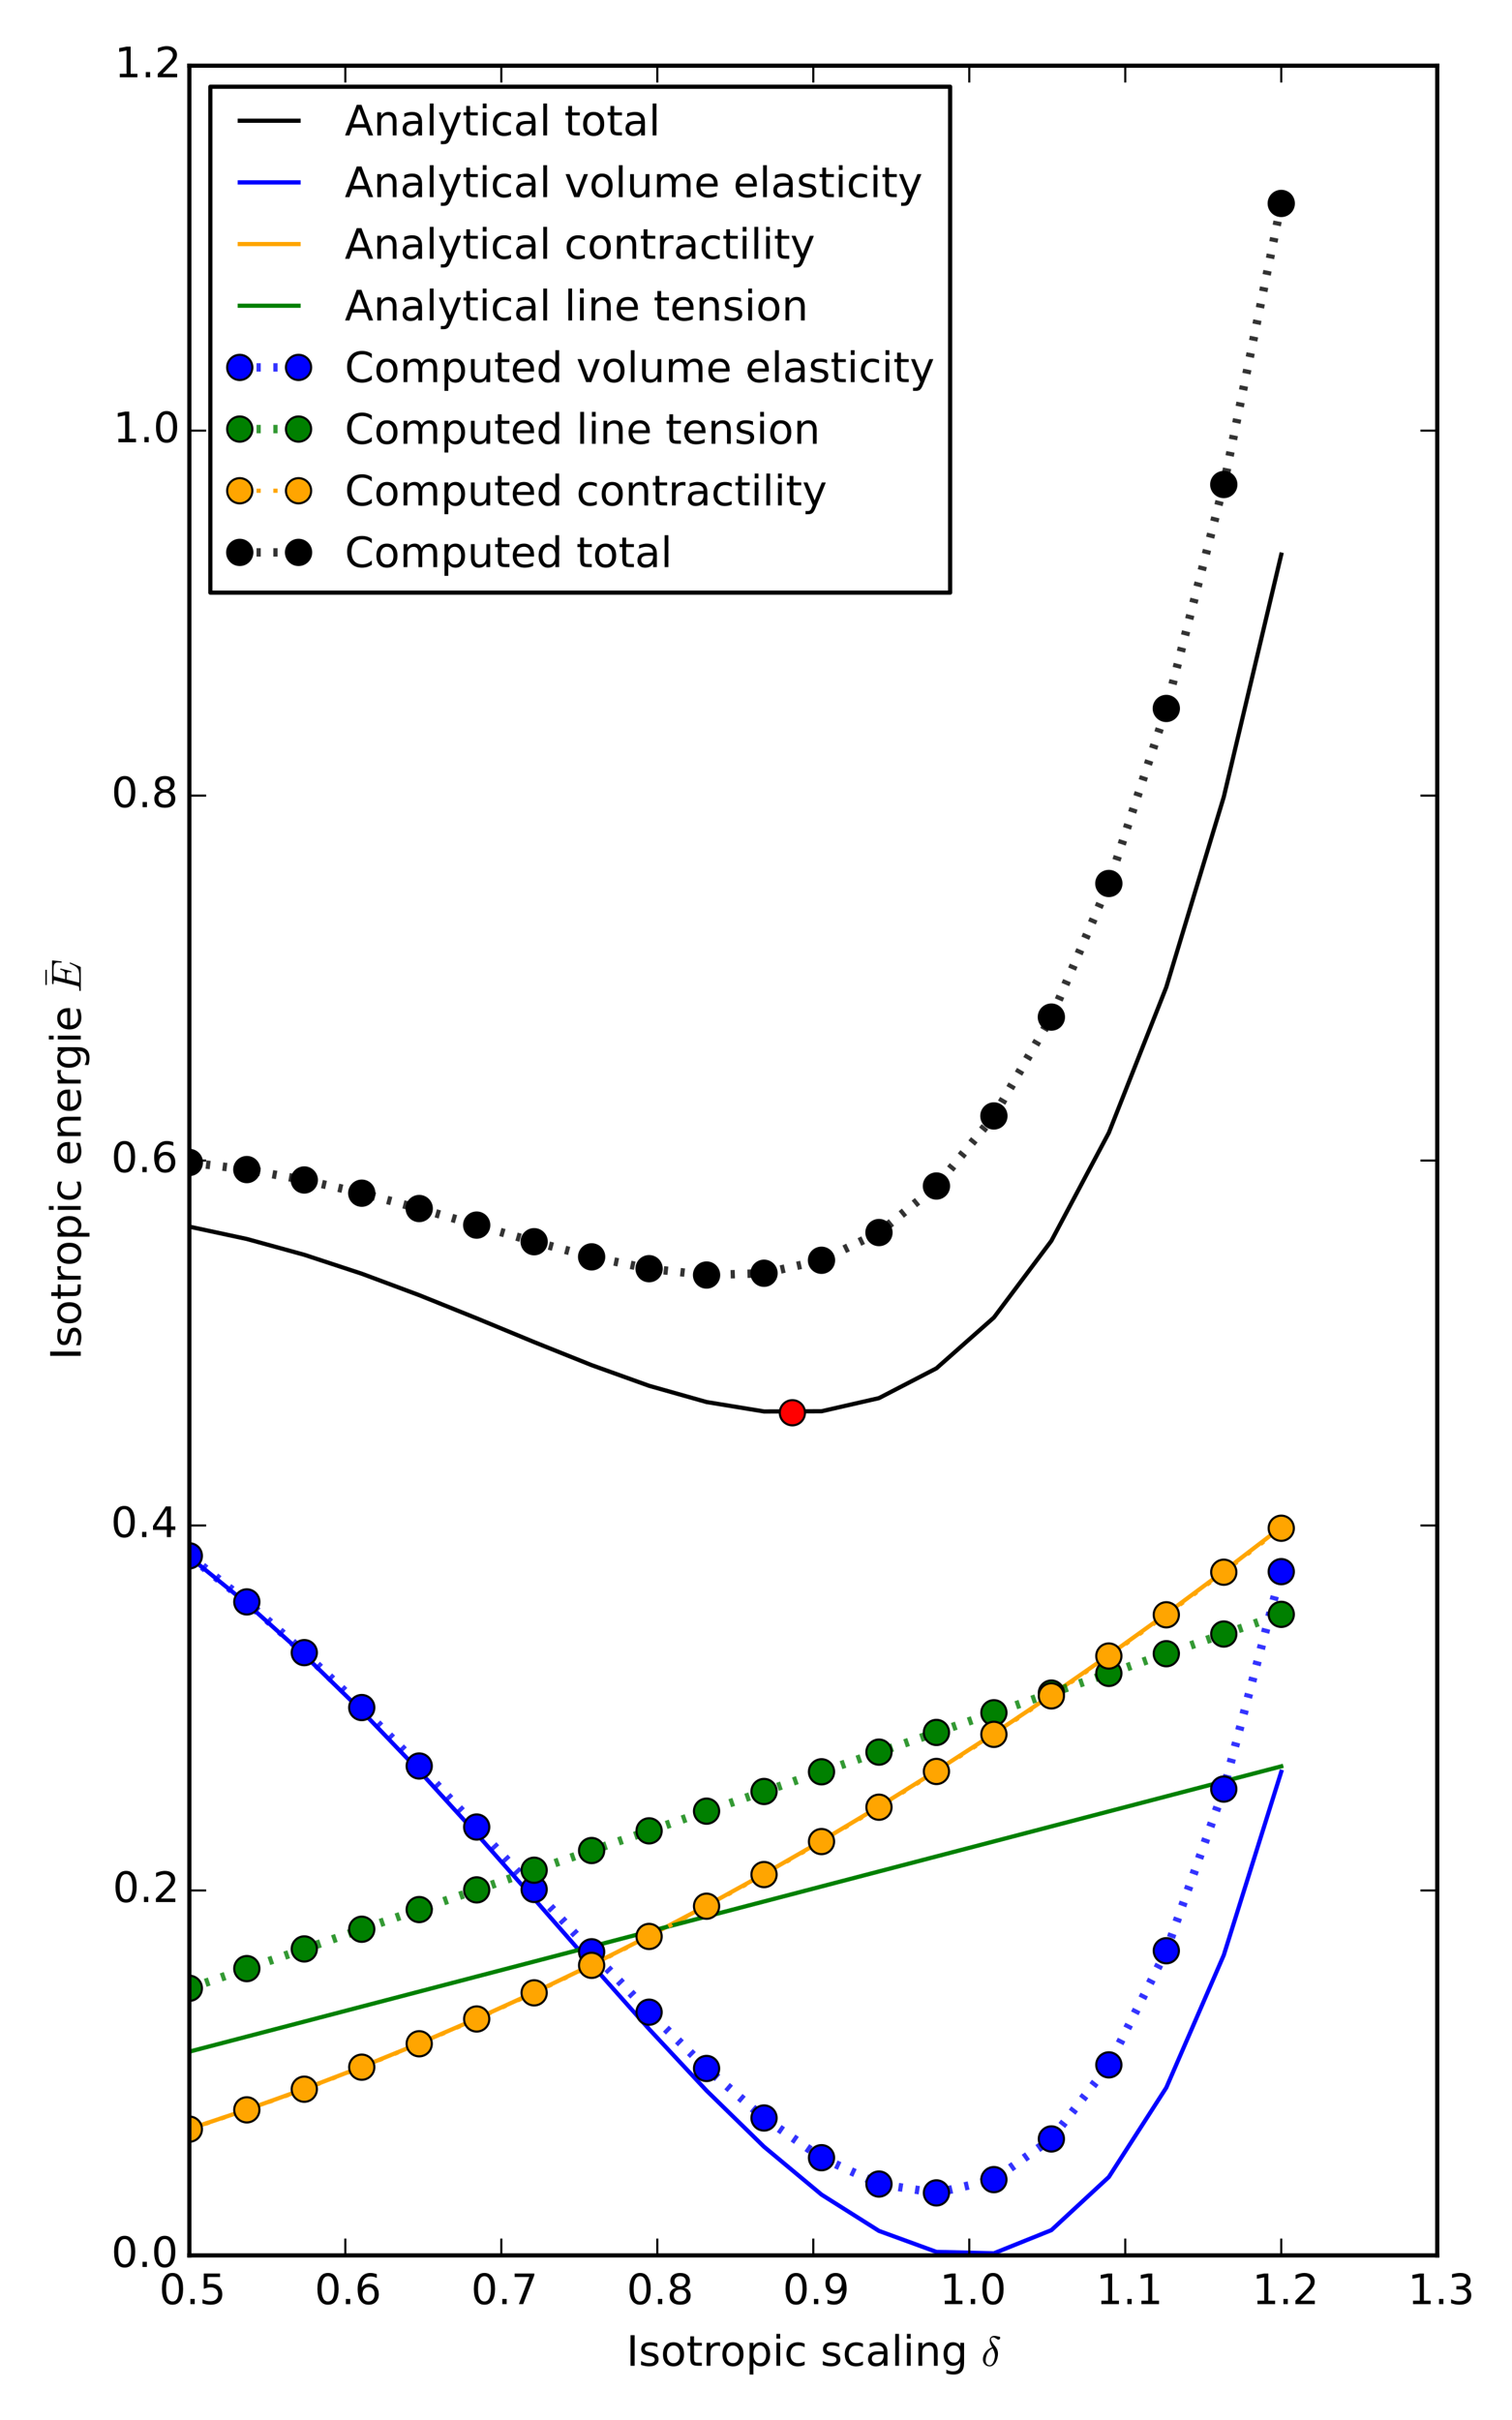 <?xml version="1.0" encoding="utf-8" standalone="no"?>
<!DOCTYPE svg PUBLIC "-//W3C//DTD SVG 1.1//EN"
  "http://www.w3.org/Graphics/SVG/1.1/DTD/svg11.dtd">
<!-- Created with matplotlib (http://matplotlib.org/) -->
<svg height="576pt" version="1.1" viewBox="0 0 360 576" width="360pt" xmlns="http://www.w3.org/2000/svg" xmlns:xlink="http://www.w3.org/1999/xlink">
 <defs>
  <style type="text/css">
*{stroke-linecap:butt;stroke-linejoin:round;}
  </style>
 </defs>
 <g id="figure_1">
  <g id="patch_1">
   <path d="
M0 576
L360 576
L360 0
L0 0
z
" style="fill:#ffffff;"/>
  </g>
  <g id="axes_1">
   <g id="patch_2">
    <path d="
M45.083 536.822
L342.198 536.822
L342.198 15.639
L45.083 15.639
z
" style="fill:none;"/>
   </g>
   <g id="line2d_1">
    <path clip-path="url(#p9cf22ce1ee)" d="
M45.083 291.967
L58.766 294.897
L72.449 298.662
L86.132 303.167
L99.815 308.272
L113.498 313.781
L127.181 319.441
L140.864 324.927
L154.546 329.844
L168.229 333.709
L181.912 335.952
L195.595 335.902
L209.278 332.778
L222.961 325.683
L236.644 313.591
L250.327 295.339
L264.01 269.613
L277.693 234.942
L291.376 189.681
L305.059 132.006" style="fill:none;stroke:#000000;stroke-linecap:square;"/>
   </g>
   <g id="line2d_2">
    <defs>
     <path d="
M0 3
C0.796 3 1.559 2.684 2.121 2.121
C2.684 1.559 3 0.796 3 0
C3 -0.796 2.684 -1.559 2.121 -2.121
C1.559 -2.684 0.796 -3 0 -3
C-0.796 -3 -1.559 -2.684 -2.121 -2.121
C-2.684 -1.559 -3 -0.796 -3 0
C-3 0.796 -2.684 1.559 -2.121 2.121
C-1.559 2.684 -0.796 3 0 3
z
" id="m231f9b0f49" style="stroke:#000000;stroke-width:0.5;"/>
    </defs>
    <g clip-path="url(#p9cf22ce1ee)">
     <use style="fill:#ff0000;stroke:#000000;stroke-width:0.5;" x="188.661" xlink:href="#m231f9b0f49" y="336.26"/>
    </g>
   </g>
   <g id="line2d_3">
    <path clip-path="url(#p9cf22ce1ee)" d="
M45.083 370.559
L58.766 381.661
L72.449 393.924
L86.132 407.254
L99.815 421.51
L113.498 436.499
L127.181 451.963
L140.864 467.582
L154.546 482.957
L168.229 497.608
L181.912 510.963
L195.595 522.352
L209.278 530.994
L222.961 535.991
L236.644 536.319
L250.327 530.813
L264.01 518.159
L277.693 496.887
L291.376 465.353
L305.059 421.731" style="fill:none;stroke:#0000ff;stroke-linecap:square;"/>
   </g>
   <g id="line2d_4">
    <path clip-path="url(#p9cf22ce1ee)" d="
M45.083 506.731
L58.766 502.134
L72.449 497.209
L86.132 491.958
L99.815 486.38
L113.498 480.475
L127.181 474.244
L140.864 467.685
L154.546 460.8
L168.229 453.589
L181.912 446.05
L195.595 438.185
L209.278 429.993
L222.961 421.474
L236.644 412.629
L250.327 403.457
L264.01 393.958
L277.693 384.132
L291.376 373.98
L305.059 363.501" style="fill:none;stroke:#ffa500;stroke-linecap:square;"/>
   </g>
   <g id="line2d_5">
    <path clip-path="url(#p9cf22ce1ee)" d="
M45.083 488.32
L58.766 484.747
L72.449 481.173
L86.132 477.599
L99.815 474.025
L113.498 470.451
L127.181 466.878
L140.864 463.304
L154.546 459.73
L168.229 456.156
L181.912 452.582
L195.595 449.009
L209.278 445.435
L222.961 441.861
L236.644 438.287
L250.327 434.713
L264.01 431.14
L277.693 427.566
L291.376 423.992
L305.059 420.418" style="fill:none;stroke:#008000;stroke-linecap:square;"/>
   </g>
   <g id="line2d_6">
    <path clip-path="url(#p9cf22ce1ee)" d="
M45.083 370.31
L58.766 381.279
L72.449 393.355
L86.132 406.427
L99.815 420.336
L113.498 434.861
L127.181 449.721
L140.864 464.558
L154.546 478.936
L168.229 492.331
L181.912 504.118
L195.595 513.569
L209.278 519.836
L222.961 521.946
L236.644 518.788
L250.327 509.103
L264.01 491.473
L277.693 464.307
L291.376 425.833
L305.059 374.079" style="fill:none;opacity:0.8;stroke:#0000ff;stroke-dasharray:1,3;stroke-dashoffset:0.0;stroke-width:2;"/>
    <defs>
     <path d="
M0 3
C0.796 3 1.559 2.684 2.121 2.121
C2.684 1.559 3 0.796 3 0
C3 -0.796 2.684 -1.559 2.121 -2.121
C1.559 -2.684 0.796 -3 0 -3
C-0.796 -3 -1.559 -2.684 -2.121 -2.121
C-2.684 -1.559 -3 -0.796 -3 0
C-3 0.796 -2.684 1.559 -2.121 2.121
C-1.559 2.684 -0.796 3 0 3
z
" id="mef69609f5b" style="stroke:#000000;stroke-width:0.5;"/>
    </defs>
    <g clip-path="url(#p9cf22ce1ee)">
     <use style="fill:#0000ff;opacity:0.8;stroke:#000000;stroke-width:0.5;" x="45.083" xlink:href="#mef69609f5b" y="370.31"/>
     <use style="fill:#0000ff;opacity:0.8;stroke:#000000;stroke-width:0.5;" x="58.766" xlink:href="#mef69609f5b" y="381.279"/>
     <use style="fill:#0000ff;opacity:0.8;stroke:#000000;stroke-width:0.5;" x="72.449" xlink:href="#mef69609f5b" y="393.355"/>
     <use style="fill:#0000ff;opacity:0.8;stroke:#000000;stroke-width:0.5;" x="86.132" xlink:href="#mef69609f5b" y="406.427"/>
     <use style="fill:#0000ff;opacity:0.8;stroke:#000000;stroke-width:0.5;" x="99.815" xlink:href="#mef69609f5b" y="420.336"/>
     <use style="fill:#0000ff;opacity:0.8;stroke:#000000;stroke-width:0.5;" x="113.498" xlink:href="#mef69609f5b" y="434.861"/>
     <use style="fill:#0000ff;opacity:0.8;stroke:#000000;stroke-width:0.5;" x="127.181" xlink:href="#mef69609f5b" y="449.721"/>
     <use style="fill:#0000ff;opacity:0.8;stroke:#000000;stroke-width:0.5;" x="140.864" xlink:href="#mef69609f5b" y="464.558"/>
     <use style="fill:#0000ff;opacity:0.8;stroke:#000000;stroke-width:0.5;" x="154.546" xlink:href="#mef69609f5b" y="478.936"/>
     <use style="fill:#0000ff;opacity:0.8;stroke:#000000;stroke-width:0.5;" x="168.229" xlink:href="#mef69609f5b" y="492.331"/>
     <use style="fill:#0000ff;opacity:0.8;stroke:#000000;stroke-width:0.5;" x="181.912" xlink:href="#mef69609f5b" y="504.118"/>
     <use style="fill:#0000ff;opacity:0.8;stroke:#000000;stroke-width:0.5;" x="195.595" xlink:href="#mef69609f5b" y="513.569"/>
     <use style="fill:#0000ff;opacity:0.8;stroke:#000000;stroke-width:0.5;" x="209.278" xlink:href="#mef69609f5b" y="519.836"/>
     <use style="fill:#0000ff;opacity:0.8;stroke:#000000;stroke-width:0.5;" x="222.961" xlink:href="#mef69609f5b" y="521.946"/>
     <use style="fill:#0000ff;opacity:0.8;stroke:#000000;stroke-width:0.5;" x="236.644" xlink:href="#mef69609f5b" y="518.788"/>
     <use style="fill:#0000ff;opacity:0.8;stroke:#000000;stroke-width:0.5;" x="250.327" xlink:href="#mef69609f5b" y="509.103"/>
     <use style="fill:#0000ff;opacity:0.8;stroke:#000000;stroke-width:0.5;" x="264.01" xlink:href="#mef69609f5b" y="491.473"/>
     <use style="fill:#0000ff;opacity:0.8;stroke:#000000;stroke-width:0.5;" x="277.693" xlink:href="#mef69609f5b" y="464.307"/>
     <use style="fill:#0000ff;opacity:0.8;stroke:#000000;stroke-width:0.5;" x="291.376" xlink:href="#mef69609f5b" y="425.833"/>
     <use style="fill:#0000ff;opacity:0.8;stroke:#000000;stroke-width:0.5;" x="305.059" xlink:href="#mef69609f5b" y="374.079"/>
    </g>
   </g>
   <g id="line2d_7">
    <path clip-path="url(#p9cf22ce1ee)" d="
M45.083 473.247
L58.766 468.563
L72.449 463.878
L86.132 459.194
L99.815 454.509
L113.498 449.825
L127.181 445.14
L140.864 440.456
L154.546 435.771
L168.229 431.087
L181.912 426.403
L195.595 421.718
L209.278 417.034
L222.961 412.349
L236.644 407.665
L250.327 402.98
L264.01 398.296
L277.693 393.611
L291.376 388.927
L305.059 384.242" style="fill:none;opacity:0.8;stroke:#008000;stroke-dasharray:1,3;stroke-dashoffset:0.0;stroke-width:2;"/>
    <defs>
     <path d="
M0 3
C0.796 3 1.559 2.684 2.121 2.121
C2.684 1.559 3 0.796 3 0
C3 -0.796 2.684 -1.559 2.121 -2.121
C1.559 -2.684 0.796 -3 0 -3
C-0.796 -3 -1.559 -2.684 -2.121 -2.121
C-2.684 -1.559 -3 -0.796 -3 0
C-3 0.796 -2.684 1.559 -2.121 2.121
C-1.559 2.684 -0.796 3 0 3
z
" id="m76b920a409" style="stroke:#000000;stroke-width:0.5;"/>
    </defs>
    <g clip-path="url(#p9cf22ce1ee)">
     <use style="fill:#008000;opacity:0.8;stroke:#000000;stroke-width:0.5;" x="45.083" xlink:href="#m76b920a409" y="473.247"/>
     <use style="fill:#008000;opacity:0.8;stroke:#000000;stroke-width:0.5;" x="58.766" xlink:href="#m76b920a409" y="468.563"/>
     <use style="fill:#008000;opacity:0.8;stroke:#000000;stroke-width:0.5;" x="72.449" xlink:href="#m76b920a409" y="463.878"/>
     <use style="fill:#008000;opacity:0.8;stroke:#000000;stroke-width:0.5;" x="86.132" xlink:href="#m76b920a409" y="459.194"/>
     <use style="fill:#008000;opacity:0.8;stroke:#000000;stroke-width:0.5;" x="99.815" xlink:href="#m76b920a409" y="454.509"/>
     <use style="fill:#008000;opacity:0.8;stroke:#000000;stroke-width:0.5;" x="113.498" xlink:href="#m76b920a409" y="449.825"/>
     <use style="fill:#008000;opacity:0.8;stroke:#000000;stroke-width:0.5;" x="127.181" xlink:href="#m76b920a409" y="445.14"/>
     <use style="fill:#008000;opacity:0.8;stroke:#000000;stroke-width:0.5;" x="140.864" xlink:href="#m76b920a409" y="440.456"/>
     <use style="fill:#008000;opacity:0.8;stroke:#000000;stroke-width:0.5;" x="154.546" xlink:href="#m76b920a409" y="435.771"/>
     <use style="fill:#008000;opacity:0.8;stroke:#000000;stroke-width:0.5;" x="168.229" xlink:href="#m76b920a409" y="431.087"/>
     <use style="fill:#008000;opacity:0.8;stroke:#000000;stroke-width:0.5;" x="181.912" xlink:href="#m76b920a409" y="426.403"/>
     <use style="fill:#008000;opacity:0.8;stroke:#000000;stroke-width:0.5;" x="195.595" xlink:href="#m76b920a409" y="421.718"/>
     <use style="fill:#008000;opacity:0.8;stroke:#000000;stroke-width:0.5;" x="209.278" xlink:href="#m76b920a409" y="417.034"/>
     <use style="fill:#008000;opacity:0.8;stroke:#000000;stroke-width:0.5;" x="222.961" xlink:href="#m76b920a409" y="412.349"/>
     <use style="fill:#008000;opacity:0.8;stroke:#000000;stroke-width:0.5;" x="236.644" xlink:href="#m76b920a409" y="407.665"/>
     <use style="fill:#008000;opacity:0.8;stroke:#000000;stroke-width:0.5;" x="250.327" xlink:href="#m76b920a409" y="402.98"/>
     <use style="fill:#008000;opacity:0.8;stroke:#000000;stroke-width:0.5;" x="264.01" xlink:href="#m76b920a409" y="398.296"/>
     <use style="fill:#008000;opacity:0.8;stroke:#000000;stroke-width:0.5;" x="277.693" xlink:href="#m76b920a409" y="393.611"/>
     <use style="fill:#008000;opacity:0.8;stroke:#000000;stroke-width:0.5;" x="291.376" xlink:href="#m76b920a409" y="388.927"/>
     <use style="fill:#008000;opacity:0.8;stroke:#000000;stroke-width:0.5;" x="305.059" xlink:href="#m76b920a409" y="384.242"/>
    </g>
   </g>
   <g id="line2d_8">
    <path clip-path="url(#p9cf22ce1ee)" d="
M45.083 506.774
L58.766 502.183
L72.449 497.265
L86.132 492.022
L99.815 486.452
L113.498 480.555
L127.181 474.333
L140.864 467.784
L154.546 460.909
L168.229 453.707
L181.912 446.179
L195.595 438.325
L209.278 430.145
L222.961 421.638
L236.644 412.806
L250.327 403.646
L264.01 394.161
L277.693 384.349
L291.376 374.211
L305.059 363.747" style="fill:none;stroke:#ffa500;stroke-dasharray:1,3;stroke-dashoffset:0.0;"/>
    <defs>
     <path d="
M0 3
C0.796 3 1.559 2.684 2.121 2.121
C2.684 1.559 3 0.796 3 0
C3 -0.796 2.684 -1.559 2.121 -2.121
C1.559 -2.684 0.796 -3 0 -3
C-0.796 -3 -1.559 -2.684 -2.121 -2.121
C-2.684 -1.559 -3 -0.796 -3 0
C-3 0.796 -2.684 1.559 -2.121 2.121
C-1.559 2.684 -0.796 3 0 3
z
" id="m7826282e09" style="stroke:#000000;stroke-width:0.5;"/>
    </defs>
    <g clip-path="url(#p9cf22ce1ee)">
     <use style="fill:#ffa500;stroke:#000000;stroke-width:0.5;" x="45.083" xlink:href="#m7826282e09" y="506.774"/>
     <use style="fill:#ffa500;stroke:#000000;stroke-width:0.5;" x="58.766" xlink:href="#m7826282e09" y="502.183"/>
     <use style="fill:#ffa500;stroke:#000000;stroke-width:0.5;" x="72.449" xlink:href="#m7826282e09" y="497.265"/>
     <use style="fill:#ffa500;stroke:#000000;stroke-width:0.5;" x="86.132" xlink:href="#m7826282e09" y="492.022"/>
     <use style="fill:#ffa500;stroke:#000000;stroke-width:0.5;" x="99.815" xlink:href="#m7826282e09" y="486.452"/>
     <use style="fill:#ffa500;stroke:#000000;stroke-width:0.5;" x="113.498" xlink:href="#m7826282e09" y="480.555"/>
     <use style="fill:#ffa500;stroke:#000000;stroke-width:0.5;" x="127.181" xlink:href="#m7826282e09" y="474.333"/>
     <use style="fill:#ffa500;stroke:#000000;stroke-width:0.5;" x="140.864" xlink:href="#m7826282e09" y="467.784"/>
     <use style="fill:#ffa500;stroke:#000000;stroke-width:0.5;" x="154.546" xlink:href="#m7826282e09" y="460.909"/>
     <use style="fill:#ffa500;stroke:#000000;stroke-width:0.5;" x="168.229" xlink:href="#m7826282e09" y="453.707"/>
     <use style="fill:#ffa500;stroke:#000000;stroke-width:0.5;" x="181.912" xlink:href="#m7826282e09" y="446.179"/>
     <use style="fill:#ffa500;stroke:#000000;stroke-width:0.5;" x="195.595" xlink:href="#m7826282e09" y="438.325"/>
     <use style="fill:#ffa500;stroke:#000000;stroke-width:0.5;" x="209.278" xlink:href="#m7826282e09" y="430.145"/>
     <use style="fill:#ffa500;stroke:#000000;stroke-width:0.5;" x="222.961" xlink:href="#m7826282e09" y="421.638"/>
     <use style="fill:#ffa500;stroke:#000000;stroke-width:0.5;" x="236.644" xlink:href="#m7826282e09" y="412.806"/>
     <use style="fill:#ffa500;stroke:#000000;stroke-width:0.5;" x="250.327" xlink:href="#m7826282e09" y="403.646"/>
     <use style="fill:#ffa500;stroke:#000000;stroke-width:0.5;" x="264.01" xlink:href="#m7826282e09" y="394.161"/>
     <use style="fill:#ffa500;stroke:#000000;stroke-width:0.5;" x="277.693" xlink:href="#m7826282e09" y="384.349"/>
     <use style="fill:#ffa500;stroke:#000000;stroke-width:0.5;" x="291.376" xlink:href="#m7826282e09" y="374.211"/>
     <use style="fill:#ffa500;stroke:#000000;stroke-width:0.5;" x="305.059" xlink:href="#m7826282e09" y="363.747"/>
    </g>
   </g>
   <g id="line2d_9">
    <path clip-path="url(#p9cf22ce1ee)" d="
M45.083 276.687
L58.766 278.381
L72.449 280.855
L86.132 283.999
L99.815 287.653
L113.498 291.598
L127.181 295.55
L140.864 299.154
L154.546 301.972
L168.229 303.481
L181.912 303.056
L195.595 299.968
L209.278 293.371
L222.961 282.29
L236.644 265.614
L250.327 242.086
L264.01 210.286
L277.693 168.624
L291.376 115.327
L305.059 48.425" style="fill:none;opacity:0.8;stroke:#000000;stroke-dasharray:1,3;stroke-dashoffset:0.0;stroke-width:2;"/>
    <defs>
     <path d="
M0 3
C0.796 3 1.559 2.684 2.121 2.121
C2.684 1.559 3 0.796 3 0
C3 -0.796 2.684 -1.559 2.121 -2.121
C1.559 -2.684 0.796 -3 0 -3
C-0.796 -3 -1.559 -2.684 -2.121 -2.121
C-2.684 -1.559 -3 -0.796 -3 0
C-3 0.796 -2.684 1.559 -2.121 2.121
C-1.559 2.684 -0.796 3 0 3
z
" id="m6ad747730d" style="stroke:#000000;stroke-width:0.5;"/>
    </defs>
    <g clip-path="url(#p9cf22ce1ee)">
     <use style="opacity:0.8;stroke:#000000;stroke-width:0.5;" x="45.083" xlink:href="#m6ad747730d" y="276.687"/>
     <use style="opacity:0.8;stroke:#000000;stroke-width:0.5;" x="58.766" xlink:href="#m6ad747730d" y="278.381"/>
     <use style="opacity:0.8;stroke:#000000;stroke-width:0.5;" x="72.449" xlink:href="#m6ad747730d" y="280.855"/>
     <use style="opacity:0.8;stroke:#000000;stroke-width:0.5;" x="86.132" xlink:href="#m6ad747730d" y="283.999"/>
     <use style="opacity:0.8;stroke:#000000;stroke-width:0.5;" x="99.815" xlink:href="#m6ad747730d" y="287.653"/>
     <use style="opacity:0.8;stroke:#000000;stroke-width:0.5;" x="113.498" xlink:href="#m6ad747730d" y="291.598"/>
     <use style="opacity:0.8;stroke:#000000;stroke-width:0.5;" x="127.181" xlink:href="#m6ad747730d" y="295.55"/>
     <use style="opacity:0.8;stroke:#000000;stroke-width:0.5;" x="140.864" xlink:href="#m6ad747730d" y="299.154"/>
     <use style="opacity:0.8;stroke:#000000;stroke-width:0.5;" x="154.546" xlink:href="#m6ad747730d" y="301.972"/>
     <use style="opacity:0.8;stroke:#000000;stroke-width:0.5;" x="168.229" xlink:href="#m6ad747730d" y="303.481"/>
     <use style="opacity:0.8;stroke:#000000;stroke-width:0.5;" x="181.912" xlink:href="#m6ad747730d" y="303.056"/>
     <use style="opacity:0.8;stroke:#000000;stroke-width:0.5;" x="195.595" xlink:href="#m6ad747730d" y="299.968"/>
     <use style="opacity:0.8;stroke:#000000;stroke-width:0.5;" x="209.278" xlink:href="#m6ad747730d" y="293.371"/>
     <use style="opacity:0.8;stroke:#000000;stroke-width:0.5;" x="222.961" xlink:href="#m6ad747730d" y="282.29"/>
     <use style="opacity:0.8;stroke:#000000;stroke-width:0.5;" x="236.644" xlink:href="#m6ad747730d" y="265.614"/>
     <use style="opacity:0.8;stroke:#000000;stroke-width:0.5;" x="250.327" xlink:href="#m6ad747730d" y="242.086"/>
     <use style="opacity:0.8;stroke:#000000;stroke-width:0.5;" x="264.01" xlink:href="#m6ad747730d" y="210.286"/>
     <use style="opacity:0.8;stroke:#000000;stroke-width:0.5;" x="277.693" xlink:href="#m6ad747730d" y="168.624"/>
     <use style="opacity:0.8;stroke:#000000;stroke-width:0.5;" x="291.376" xlink:href="#m6ad747730d" y="115.327"/>
     <use style="opacity:0.8;stroke:#000000;stroke-width:0.5;" x="305.059" xlink:href="#m6ad747730d" y="48.425"/>
    </g>
   </g>
   <g id="patch_3">
    <path d="
M342.198 536.822
L342.198 15.639" style="fill:none;stroke:#000000;stroke-linecap:square;stroke-linejoin:miter;"/>
   </g>
   <g id="patch_4">
    <path d="
M45.083 536.822
L45.083 15.639" style="fill:none;stroke:#000000;stroke-linecap:square;stroke-linejoin:miter;"/>
   </g>
   <g id="patch_5">
    <path d="
M45.083 15.639
L342.198 15.639" style="fill:none;stroke:#000000;stroke-linecap:square;stroke-linejoin:miter;"/>
   </g>
   <g id="patch_6">
    <path d="
M45.083 536.822
L342.198 536.822" style="fill:none;stroke:#000000;stroke-linecap:square;stroke-linejoin:miter;"/>
   </g>
   <g id="matplotlib.axis_1">
    <g id="xtick_1">
     <g id="line2d_10">
      <defs>
       <path d="
M0 0
L0 -4" id="mc7db9fdffb" style="stroke:#000000;stroke-width:0.5;"/>
      </defs>
      <g>
       <use style="stroke:#000000;stroke-width:0.5;" x="45.083" xlink:href="#mc7db9fdffb" y="536.822"/>
      </g>
     </g>
     <g id="line2d_11">
      <defs>
       <path d="
M0 0
L0 4" id="m5a7d422ac3" style="stroke:#000000;stroke-width:0.5;"/>
      </defs>
      <g>
       <use style="stroke:#000000;stroke-width:0.5;" x="45.083" xlink:href="#m5a7d422ac3" y="15.639"/>
      </g>
     </g>
     <g id="text_1">
      <!-- 0.5 -->
      <defs>
       <path d="
M31.781 66.406
Q24.172 66.406 20.328 58.906
Q16.5 51.422 16.5 36.375
Q16.5 21.391 20.328 13.891
Q24.172 6.391 31.781 6.391
Q39.453 6.391 43.281 13.891
Q47.125 21.391 47.125 36.375
Q47.125 51.422 43.281 58.906
Q39.453 66.406 31.781 66.406
M31.781 74.219
Q44.047 74.219 50.516 64.516
Q56.984 54.828 56.984 36.375
Q56.984 17.969 50.516 8.266
Q44.047 -1.422 31.781 -1.422
Q19.531 -1.422 13.062 8.266
Q6.594 17.969 6.594 36.375
Q6.594 54.828 13.062 64.516
Q19.531 74.219 31.781 74.219" id="BitstreamVeraSans-Roman-30"/>
       <path d="
M10.797 72.906
L49.516 72.906
L49.516 64.594
L19.828 64.594
L19.828 46.734
Q21.969 47.469 24.109 47.828
Q26.266 48.188 28.422 48.188
Q40.625 48.188 47.75 41.5
Q54.891 34.812 54.891 23.391
Q54.891 11.625 47.562 5.094
Q40.234 -1.422 26.906 -1.422
Q22.312 -1.422 17.547 -0.641
Q12.797 0.141 7.719 1.703
L7.719 11.625
Q12.109 9.234 16.797 8.062
Q21.484 6.891 26.703 6.891
Q35.156 6.891 40.078 11.328
Q45.016 15.766 45.016 23.391
Q45.016 31 40.078 35.438
Q35.156 39.891 26.703 39.891
Q22.75 39.891 18.812 39.016
Q14.891 38.141 10.797 36.281
z
" id="BitstreamVeraSans-Roman-35"/>
       <path d="
M10.688 12.406
L21 12.406
L21 0
L10.688 0
z
" id="BitstreamVeraSans-Roman-2e"/>
      </defs>
      <g transform="translate(37.898 548.42)scale(0.1 -0.1)">
       <use xlink:href="#BitstreamVeraSans-Roman-30"/>
       <use x="63.623" xlink:href="#BitstreamVeraSans-Roman-2e"/>
       <use x="95.41" xlink:href="#BitstreamVeraSans-Roman-35"/>
      </g>
     </g>
    </g>
    <g id="xtick_2">
     <g id="line2d_12">
      <g>
       <use style="stroke:#000000;stroke-width:0.5;" x="82.222" xlink:href="#mc7db9fdffb" y="536.822"/>
      </g>
     </g>
     <g id="line2d_13">
      <g>
       <use style="stroke:#000000;stroke-width:0.5;" x="82.222" xlink:href="#m5a7d422ac3" y="15.639"/>
      </g>
     </g>
     <g id="text_2">
      <!-- 0.6 -->
      <defs>
       <path d="
M33.016 40.375
Q26.375 40.375 22.484 35.828
Q18.609 31.297 18.609 23.391
Q18.609 15.531 22.484 10.953
Q26.375 6.391 33.016 6.391
Q39.656 6.391 43.531 10.953
Q47.406 15.531 47.406 23.391
Q47.406 31.297 43.531 35.828
Q39.656 40.375 33.016 40.375
M52.594 71.297
L52.594 62.312
Q48.875 64.062 45.094 64.984
Q41.312 65.922 37.594 65.922
Q27.828 65.922 22.672 59.328
Q17.531 52.734 16.797 39.406
Q19.672 43.656 24.016 45.922
Q28.375 48.188 33.594 48.188
Q44.578 48.188 50.953 41.516
Q57.328 34.859 57.328 23.391
Q57.328 12.156 50.688 5.359
Q44.047 -1.422 33.016 -1.422
Q20.359 -1.422 13.672 8.266
Q6.984 17.969 6.984 36.375
Q6.984 53.656 15.188 63.938
Q23.391 74.219 37.203 74.219
Q40.922 74.219 44.703 73.484
Q48.484 72.75 52.594 71.297" id="BitstreamVeraSans-Roman-36"/>
      </defs>
      <g transform="translate(74.915 548.42)scale(0.1 -0.1)">
       <use xlink:href="#BitstreamVeraSans-Roman-30"/>
       <use x="63.623" xlink:href="#BitstreamVeraSans-Roman-2e"/>
       <use x="95.41" xlink:href="#BitstreamVeraSans-Roman-36"/>
      </g>
     </g>
    </g>
    <g id="xtick_3">
     <g id="line2d_14">
      <g>
       <use style="stroke:#000000;stroke-width:0.5;" x="119.362" xlink:href="#mc7db9fdffb" y="536.822"/>
      </g>
     </g>
     <g id="line2d_15">
      <g>
       <use style="stroke:#000000;stroke-width:0.5;" x="119.362" xlink:href="#m5a7d422ac3" y="15.639"/>
      </g>
     </g>
     <g id="text_3">
      <!-- 0.7 -->
      <defs>
       <path d="
M8.203 72.906
L55.078 72.906
L55.078 68.703
L28.609 0
L18.312 0
L43.219 64.594
L8.203 64.594
z
" id="BitstreamVeraSans-Roman-37"/>
      </defs>
      <g transform="translate(112.167 548.42)scale(0.1 -0.1)">
       <use xlink:href="#BitstreamVeraSans-Roman-30"/>
       <use x="63.623" xlink:href="#BitstreamVeraSans-Roman-2e"/>
       <use x="95.41" xlink:href="#BitstreamVeraSans-Roman-37"/>
      </g>
     </g>
    </g>
    <g id="xtick_4">
     <g id="line2d_16">
      <g>
       <use style="stroke:#000000;stroke-width:0.5;" x="156.501" xlink:href="#mc7db9fdffb" y="536.822"/>
      </g>
     </g>
     <g id="line2d_17">
      <g>
       <use style="stroke:#000000;stroke-width:0.5;" x="156.501" xlink:href="#m5a7d422ac3" y="15.639"/>
      </g>
     </g>
     <g id="text_4">
      <!-- 0.8 -->
      <defs>
       <path d="
M31.781 34.625
Q24.75 34.625 20.719 30.859
Q16.703 27.094 16.703 20.516
Q16.703 13.922 20.719 10.156
Q24.75 6.391 31.781 6.391
Q38.812 6.391 42.859 10.172
Q46.922 13.969 46.922 20.516
Q46.922 27.094 42.891 30.859
Q38.875 34.625 31.781 34.625
M21.922 38.812
Q15.578 40.375 12.031 44.719
Q8.5 49.078 8.5 55.328
Q8.5 64.062 14.719 69.141
Q20.953 74.219 31.781 74.219
Q42.672 74.219 48.875 69.141
Q55.078 64.062 55.078 55.328
Q55.078 49.078 51.531 44.719
Q48 40.375 41.703 38.812
Q48.828 37.156 52.797 32.312
Q56.781 27.484 56.781 20.516
Q56.781 9.906 50.312 4.234
Q43.844 -1.422 31.781 -1.422
Q19.734 -1.422 13.25 4.234
Q6.781 9.906 6.781 20.516
Q6.781 27.484 10.781 32.312
Q14.797 37.156 21.922 38.812
M18.312 54.391
Q18.312 48.734 21.844 45.562
Q25.391 42.391 31.781 42.391
Q38.141 42.391 41.719 45.562
Q45.312 48.734 45.312 54.391
Q45.312 60.062 41.719 63.234
Q38.141 66.406 31.781 66.406
Q25.391 66.406 21.844 63.234
Q18.312 60.062 18.312 54.391" id="BitstreamVeraSans-Roman-38"/>
      </defs>
      <g transform="translate(149.221 548.42)scale(0.1 -0.1)">
       <use xlink:href="#BitstreamVeraSans-Roman-30"/>
       <use x="63.623" xlink:href="#BitstreamVeraSans-Roman-2e"/>
       <use x="95.41" xlink:href="#BitstreamVeraSans-Roman-38"/>
      </g>
     </g>
    </g>
    <g id="xtick_5">
     <g id="line2d_18">
      <g>
       <use style="stroke:#000000;stroke-width:0.5;" x="193.641" xlink:href="#mc7db9fdffb" y="536.822"/>
      </g>
     </g>
     <g id="line2d_19">
      <g>
       <use style="stroke:#000000;stroke-width:0.5;" x="193.641" xlink:href="#m5a7d422ac3" y="15.639"/>
      </g>
     </g>
     <g id="text_5">
      <!-- 0.9 -->
      <defs>
       <path d="
M10.984 1.516
L10.984 10.5
Q14.703 8.734 18.5 7.812
Q22.312 6.891 25.984 6.891
Q35.75 6.891 40.891 13.453
Q46.047 20.016 46.781 33.406
Q43.953 29.203 39.594 26.953
Q35.25 24.703 29.984 24.703
Q19.047 24.703 12.672 31.312
Q6.297 37.938 6.297 49.422
Q6.297 60.641 12.938 67.422
Q19.578 74.219 30.609 74.219
Q43.266 74.219 49.922 64.516
Q56.594 54.828 56.594 36.375
Q56.594 19.141 48.406 8.859
Q40.234 -1.422 26.422 -1.422
Q22.703 -1.422 18.891 -0.688
Q15.094 0.047 10.984 1.516
M30.609 32.422
Q37.25 32.422 41.125 36.953
Q45.016 41.5 45.016 49.422
Q45.016 57.281 41.125 61.844
Q37.25 66.406 30.609 66.406
Q23.969 66.406 20.094 61.844
Q16.219 57.281 16.219 49.422
Q16.219 41.5 20.094 36.953
Q23.969 32.422 30.609 32.422" id="BitstreamVeraSans-Roman-39"/>
      </defs>
      <g transform="translate(186.37 548.42)scale(0.1 -0.1)">
       <use xlink:href="#BitstreamVeraSans-Roman-30"/>
       <use x="63.623" xlink:href="#BitstreamVeraSans-Roman-2e"/>
       <use x="95.41" xlink:href="#BitstreamVeraSans-Roman-39"/>
      </g>
     </g>
    </g>
    <g id="xtick_6">
     <g id="line2d_20">
      <g>
       <use style="stroke:#000000;stroke-width:0.5;" x="230.78" xlink:href="#mc7db9fdffb" y="536.822"/>
      </g>
     </g>
     <g id="line2d_21">
      <g>
       <use style="stroke:#000000;stroke-width:0.5;" x="230.78" xlink:href="#m5a7d422ac3" y="15.639"/>
      </g>
     </g>
     <g id="text_6">
      <!-- 1.0 -->
      <defs>
       <path d="
M12.406 8.297
L28.516 8.297
L28.516 63.922
L10.984 60.406
L10.984 69.391
L28.422 72.906
L38.281 72.906
L38.281 8.297
L54.391 8.297
L54.391 0
L12.406 0
z
" id="BitstreamVeraSans-Roman-31"/>
      </defs>
      <g transform="translate(223.71 548.42)scale(0.1 -0.1)">
       <use xlink:href="#BitstreamVeraSans-Roman-31"/>
       <use x="63.623" xlink:href="#BitstreamVeraSans-Roman-2e"/>
       <use x="95.41" xlink:href="#BitstreamVeraSans-Roman-30"/>
      </g>
     </g>
    </g>
    <g id="xtick_7">
     <g id="line2d_22">
      <g>
       <use style="stroke:#000000;stroke-width:0.5;" x="267.92" xlink:href="#mc7db9fdffb" y="536.822"/>
      </g>
     </g>
     <g id="line2d_23">
      <g>
       <use style="stroke:#000000;stroke-width:0.5;" x="267.92" xlink:href="#m5a7d422ac3" y="15.639"/>
      </g>
     </g>
     <g id="text_7">
      <!-- 1.1 -->
      <g transform="translate(260.979 548.42)scale(0.1 -0.1)">
       <use xlink:href="#BitstreamVeraSans-Roman-31"/>
       <use x="63.623" xlink:href="#BitstreamVeraSans-Roman-2e"/>
       <use x="95.41" xlink:href="#BitstreamVeraSans-Roman-31"/>
      </g>
     </g>
    </g>
    <g id="xtick_8">
     <g id="line2d_24">
      <g>
       <use style="stroke:#000000;stroke-width:0.5;" x="305.059" xlink:href="#mc7db9fdffb" y="536.822"/>
      </g>
     </g>
     <g id="line2d_25">
      <g>
       <use style="stroke:#000000;stroke-width:0.5;" x="305.059" xlink:href="#m5a7d422ac3" y="15.639"/>
      </g>
     </g>
     <g id="text_8">
      <!-- 1.2 -->
      <defs>
       <path d="
M19.188 8.297
L53.609 8.297
L53.609 0
L7.328 0
L7.328 8.297
Q12.938 14.109 22.625 23.891
Q32.328 33.688 34.812 36.531
Q39.547 41.844 41.422 45.531
Q43.312 49.219 43.312 52.781
Q43.312 58.594 39.234 62.25
Q35.156 65.922 28.609 65.922
Q23.969 65.922 18.812 64.312
Q13.672 62.703 7.812 59.422
L7.812 69.391
Q13.766 71.781 18.938 73
Q24.125 74.219 28.422 74.219
Q39.75 74.219 46.484 68.547
Q53.219 62.891 53.219 53.422
Q53.219 48.922 51.531 44.891
Q49.859 40.875 45.406 35.406
Q44.188 33.984 37.641 27.219
Q31.109 20.453 19.188 8.297" id="BitstreamVeraSans-Roman-32"/>
      </defs>
      <g transform="translate(298.157 548.42)scale(0.1 -0.1)">
       <use xlink:href="#BitstreamVeraSans-Roman-31"/>
       <use x="63.623" xlink:href="#BitstreamVeraSans-Roman-2e"/>
       <use x="95.41" xlink:href="#BitstreamVeraSans-Roman-32"/>
      </g>
     </g>
    </g>
    <g id="xtick_9">
     <g id="line2d_26">
      <g>
       <use style="stroke:#000000;stroke-width:0.5;" x="342.198" xlink:href="#mc7db9fdffb" y="536.822"/>
      </g>
     </g>
     <g id="line2d_27">
      <g>
       <use style="stroke:#000000;stroke-width:0.5;" x="342.198" xlink:href="#m5a7d422ac3" y="15.639"/>
      </g>
     </g>
     <g id="text_9">
      <!-- 1.3 -->
      <defs>
       <path d="
M40.578 39.312
Q47.656 37.797 51.625 33
Q55.609 28.219 55.609 21.188
Q55.609 10.406 48.188 4.484
Q40.766 -1.422 27.094 -1.422
Q22.516 -1.422 17.656 -0.516
Q12.797 0.391 7.625 2.203
L7.625 11.719
Q11.719 9.328 16.594 8.109
Q21.484 6.891 26.812 6.891
Q36.078 6.891 40.938 10.547
Q45.797 14.203 45.797 21.188
Q45.797 27.641 41.281 31.266
Q36.766 34.906 28.719 34.906
L20.219 34.906
L20.219 43.016
L29.109 43.016
Q36.375 43.016 40.234 45.922
Q44.094 48.828 44.094 54.297
Q44.094 59.906 40.109 62.906
Q36.141 65.922 28.719 65.922
Q24.656 65.922 20.016 65.031
Q15.375 64.156 9.812 62.312
L9.812 71.094
Q15.438 72.656 20.344 73.438
Q25.25 74.219 29.594 74.219
Q40.828 74.219 47.359 69.109
Q53.906 64.016 53.906 55.328
Q53.906 49.266 50.438 45.094
Q46.969 40.922 40.578 39.312" id="BitstreamVeraSans-Roman-33"/>
      </defs>
      <g transform="translate(335.197 548.42)scale(0.1 -0.1)">
       <use xlink:href="#BitstreamVeraSans-Roman-31"/>
       <use x="63.623" xlink:href="#BitstreamVeraSans-Roman-2e"/>
       <use x="95.41" xlink:href="#BitstreamVeraSans-Roman-33"/>
      </g>
     </g>
    </g>
    <g id="text_10">
     <!-- Isotropic scaling $\delta$ -->
     <defs>
      <path d="
M9.812 72.906
L19.672 72.906
L19.672 0
L9.812 0
z
" id="BitstreamVeraSans-Roman-49"/>
      <path d="
M9.422 54.688
L18.406 54.688
L18.406 0
L9.422 0
z

M9.422 75.984
L18.406 75.984
L18.406 64.594
L9.422 64.594
z
" id="BitstreamVeraSans-Roman-69"/>
      <path id="BitstreamVeraSans-Roman-20"/>
      <path d="
M18.312 70.219
L18.312 54.688
L36.812 54.688
L36.812 47.703
L18.312 47.703
L18.312 18.016
Q18.312 11.328 20.141 9.422
Q21.969 7.516 27.594 7.516
L36.812 7.516
L36.812 0
L27.594 0
Q17.188 0 13.234 3.875
Q9.281 7.766 9.281 18.016
L9.281 47.703
L2.688 47.703
L2.688 54.688
L9.281 54.688
L9.281 70.219
z
" id="BitstreamVeraSans-Roman-74"/>
      <path d="
M9.422 75.984
L18.406 75.984
L18.406 0
L9.422 0
z
" id="BitstreamVeraSans-Roman-6c"/>
      <path d="
M18.109 8.203
L18.109 -20.797
L9.078 -20.797
L9.078 54.688
L18.109 54.688
L18.109 46.391
Q20.953 51.266 25.266 53.625
Q29.594 56 35.594 56
Q45.562 56 51.781 48.094
Q58.016 40.188 58.016 27.297
Q58.016 14.406 51.781 6.484
Q45.562 -1.422 35.594 -1.422
Q29.594 -1.422 25.266 0.953
Q20.953 3.328 18.109 8.203
M48.688 27.297
Q48.688 37.203 44.609 42.844
Q40.531 48.484 33.406 48.484
Q26.266 48.484 22.188 42.844
Q18.109 37.203 18.109 27.297
Q18.109 17.391 22.188 11.75
Q26.266 6.109 33.406 6.109
Q40.531 6.109 44.609 11.75
Q48.688 17.391 48.688 27.297" id="BitstreamVeraSans-Roman-70"/>
      <path d="
M48.781 52.594
L48.781 44.188
Q44.969 46.297 41.141 47.344
Q37.312 48.391 33.406 48.391
Q24.656 48.391 19.812 42.844
Q14.984 37.312 14.984 27.297
Q14.984 17.281 19.812 11.734
Q24.656 6.203 33.406 6.203
Q37.312 6.203 41.141 7.25
Q44.969 8.297 48.781 10.406
L48.781 2.094
Q45.016 0.344 40.984 -0.531
Q36.969 -1.422 32.422 -1.422
Q20.062 -1.422 12.781 6.344
Q5.516 14.109 5.516 27.297
Q5.516 40.672 12.859 48.328
Q20.219 56 33.016 56
Q37.156 56 41.109 55.141
Q45.062 54.297 48.781 52.594" id="BitstreamVeraSans-Roman-63"/>
      <path d="
M44.281 53.078
L44.281 44.578
Q40.484 46.531 36.375 47.5
Q32.281 48.484 27.875 48.484
Q21.188 48.484 17.844 46.438
Q14.5 44.391 14.5 40.281
Q14.5 37.156 16.891 35.375
Q19.281 33.594 26.516 31.984
L29.594 31.297
Q39.156 29.25 43.188 25.516
Q47.219 21.781 47.219 15.094
Q47.219 7.469 41.188 3.016
Q35.156 -1.422 24.609 -1.422
Q20.219 -1.422 15.453 -0.562
Q10.688 0.297 5.422 2
L5.422 11.281
Q10.406 8.688 15.234 7.391
Q20.062 6.109 24.812 6.109
Q31.156 6.109 34.562 8.281
Q37.984 10.453 37.984 14.406
Q37.984 18.062 35.516 20.016
Q33.062 21.969 24.703 23.781
L21.578 24.516
Q13.234 26.266 9.516 29.906
Q5.812 33.547 5.812 39.891
Q5.812 47.609 11.281 51.797
Q16.75 56 26.812 56
Q31.781 56 36.172 55.266
Q40.578 54.547 44.281 53.078" id="BitstreamVeraSans-Roman-73"/>
      <path d="
M54.891 33.016
L54.891 0
L45.906 0
L45.906 32.719
Q45.906 40.484 42.875 44.328
Q39.844 48.188 33.797 48.188
Q26.516 48.188 22.312 43.547
Q18.109 38.922 18.109 30.906
L18.109 0
L9.078 0
L9.078 54.688
L18.109 54.688
L18.109 46.188
Q21.344 51.125 25.703 53.562
Q30.078 56 35.797 56
Q45.219 56 50.047 50.172
Q54.891 44.344 54.891 33.016" id="BitstreamVeraSans-Roman-6e"/>
      <path d="
M41.109 46.297
Q39.594 47.172 37.812 47.578
Q36.031 48 33.891 48
Q26.266 48 22.188 43.047
Q18.109 38.094 18.109 28.812
L18.109 0
L9.078 0
L9.078 54.688
L18.109 54.688
L18.109 46.188
Q20.953 51.172 25.484 53.578
Q30.031 56 36.531 56
Q37.453 56 38.578 55.875
Q39.703 55.766 41.062 55.516
z
" id="BitstreamVeraSans-Roman-72"/>
      <path d="
M30.609 48.391
Q23.391 48.391 19.188 42.75
Q14.984 37.109 14.984 27.297
Q14.984 17.484 19.156 11.844
Q23.344 6.203 30.609 6.203
Q37.797 6.203 41.984 11.859
Q46.188 17.531 46.188 27.297
Q46.188 37.016 41.984 42.703
Q37.797 48.391 30.609 48.391
M30.609 56
Q42.328 56 49.016 48.375
Q55.719 40.766 55.719 27.297
Q55.719 13.875 49.016 6.219
Q42.328 -1.422 30.609 -1.422
Q18.844 -1.422 12.172 6.219
Q5.516 13.875 5.516 27.297
Q5.516 40.766 12.172 48.375
Q18.844 56 30.609 56" id="BitstreamVeraSans-Roman-6f"/>
      <path d="
M45.406 27.984
Q45.406 37.75 41.375 43.109
Q37.359 48.484 30.078 48.484
Q22.859 48.484 18.828 43.109
Q14.797 37.75 14.797 27.984
Q14.797 18.266 18.828 12.891
Q22.859 7.516 30.078 7.516
Q37.359 7.516 41.375 12.891
Q45.406 18.266 45.406 27.984
M54.391 6.781
Q54.391 -7.172 48.188 -13.984
Q42 -20.797 29.203 -20.797
Q24.469 -20.797 20.266 -20.094
Q16.062 -19.391 12.109 -17.922
L12.109 -9.188
Q16.062 -11.328 19.922 -12.344
Q23.781 -13.375 27.781 -13.375
Q36.625 -13.375 41.016 -8.766
Q45.406 -4.156 45.406 5.172
L45.406 9.625
Q42.625 4.781 38.281 2.391
Q33.938 0 27.875 0
Q17.828 0 11.672 7.656
Q5.516 15.328 5.516 27.984
Q5.516 40.672 11.672 48.328
Q17.828 56 27.875 56
Q33.938 56 38.281 53.609
Q42.625 51.219 45.406 46.391
L45.406 54.688
L54.391 54.688
z
" id="BitstreamVeraSans-Roman-67"/>
      <path d="
M34.281 27.484
Q23.391 27.484 19.188 25
Q14.984 22.516 14.984 16.5
Q14.984 11.719 18.141 8.906
Q21.297 6.109 26.703 6.109
Q34.188 6.109 38.703 11.406
Q43.219 16.703 43.219 25.484
L43.219 27.484
z

M52.203 31.203
L52.203 0
L43.219 0
L43.219 8.297
Q40.141 3.328 35.547 0.953
Q30.953 -1.422 24.312 -1.422
Q15.922 -1.422 10.953 3.297
Q6 8.016 6 15.922
Q6 25.141 12.172 29.828
Q18.359 34.516 30.609 34.516
L43.219 34.516
L43.219 35.406
Q43.219 41.609 39.141 45
Q35.062 48.391 27.688 48.391
Q23 48.391 18.547 47.266
Q14.109 46.141 10.016 43.891
L10.016 52.203
Q14.938 54.109 19.578 55.047
Q24.219 56 28.609 56
Q40.484 56 46.344 49.844
Q52.203 43.703 52.203 31.203" id="BitstreamVeraSans-Roman-61"/>
      <path d="
M20.016 -1.516
Q16.547 -1.516 13.562 -0.219
Q10.594 1.078 8.375 3.516
Q6.156 5.953 5.078 8.953
Q4 11.969 4 15.484
Q4 21.734 6.953 27.609
Q9.906 33.5 15.016 37.797
Q20.125 42.094 26.125 43.609
Q23.188 49.031 21.656 52.953
Q20.125 56.891 20.125 60.984
Q20.125 64.016 21.531 66.328
Q22.953 68.656 25.438 69.969
Q27.938 71.297 31 71.297
Q33.984 71.297 42.828 69.281
Q45.125 68.75 45.125 66.609
Q45.125 64.938 43.891 63.562
Q42.672 62.203 41.016 62.203
Q39.797 62.203 38.812 62.766
Q37.844 63.328 35.734 64.734
Q33.641 66.156 31.984 66.906
Q30.328 67.672 28.516 67.672
Q26.469 67.672 24.828 66.422
Q23.188 65.188 23.188 63.188
Q23.188 60.016 26 55.891
Q28.812 51.766 33.984 45.312
Q39.891 37.797 39.891 28.719
Q39.891 24.219 38.594 18.984
Q37.312 13.766 34.844 9.125
Q32.375 4.5 28.531 1.484
Q24.703 -1.516 20.016 -1.516
M20.219 1.219
Q24.125 1.219 26.922 5.266
Q29.734 9.328 31.172 14.922
Q32.625 20.516 32.625 24.312
Q32.625 31.781 27.391 41.109
Q22.125 39.656 18.312 34.969
Q14.5 30.281 12.547 24.172
Q10.594 18.062 10.594 12.594
Q10.594 7.812 13.078 4.516
Q15.578 1.219 20.219 1.219" id="Cmmi10-b1"/>
     </defs>
     <g transform="translate(149.141 563.1)scale(0.1 -0.1)">
      <use transform="translate(0.0 0.016)" xlink:href="#BitstreamVeraSans-Roman-49"/>
      <use transform="translate(29.492 0.016)" xlink:href="#BitstreamVeraSans-Roman-73"/>
      <use transform="translate(81.592 0.016)" xlink:href="#BitstreamVeraSans-Roman-6f"/>
      <use transform="translate(142.773 0.016)" xlink:href="#BitstreamVeraSans-Roman-74"/>
      <use transform="translate(181.982 0.016)" xlink:href="#BitstreamVeraSans-Roman-72"/>
      <use transform="translate(223.096 0.016)" xlink:href="#BitstreamVeraSans-Roman-6f"/>
      <use transform="translate(284.277 0.016)" xlink:href="#BitstreamVeraSans-Roman-70"/>
      <use transform="translate(347.754 0.016)" xlink:href="#BitstreamVeraSans-Roman-69"/>
      <use transform="translate(375.537 0.016)" xlink:href="#BitstreamVeraSans-Roman-63"/>
      <use transform="translate(430.518 0.016)" xlink:href="#BitstreamVeraSans-Roman-20"/>
      <use transform="translate(462.305 0.016)" xlink:href="#BitstreamVeraSans-Roman-73"/>
      <use transform="translate(514.404 0.016)" xlink:href="#BitstreamVeraSans-Roman-63"/>
      <use transform="translate(569.385 0.016)" xlink:href="#BitstreamVeraSans-Roman-61"/>
      <use transform="translate(630.664 0.016)" xlink:href="#BitstreamVeraSans-Roman-6c"/>
      <use transform="translate(658.447 0.016)" xlink:href="#BitstreamVeraSans-Roman-69"/>
      <use transform="translate(686.23 0.016)" xlink:href="#BitstreamVeraSans-Roman-6e"/>
      <use transform="translate(749.609 0.016)" xlink:href="#BitstreamVeraSans-Roman-67"/>
      <use transform="translate(813.086 0.016)" xlink:href="#BitstreamVeraSans-Roman-20"/>
      <use transform="translate(844.873 0.016)" xlink:href="#Cmmi10-b1"/>
     </g>
    </g>
   </g>
   <g id="matplotlib.axis_2">
    <g id="ytick_1">
     <g id="line2d_28">
      <defs>
       <path d="
M0 0
L4 0" id="md7965d1ba0" style="stroke:#000000;stroke-width:0.5;"/>
      </defs>
      <g>
       <use style="stroke:#000000;stroke-width:0.5;" x="45.083" xlink:href="#md7965d1ba0" y="536.822"/>
      </g>
     </g>
     <g id="line2d_29">
      <defs>
       <path d="
M0 0
L-4 0" id="md9a1c1a7cd" style="stroke:#000000;stroke-width:0.5;"/>
      </defs>
      <g>
       <use style="stroke:#000000;stroke-width:0.5;" x="342.198" xlink:href="#md9a1c1a7cd" y="536.822"/>
      </g>
     </g>
     <g id="text_11">
      <!-- 0.0 -->
      <g transform="translate(26.503 539.581)scale(0.1 -0.1)">
       <use xlink:href="#BitstreamVeraSans-Roman-30"/>
       <use x="63.623" xlink:href="#BitstreamVeraSans-Roman-2e"/>
       <use x="95.41" xlink:href="#BitstreamVeraSans-Roman-30"/>
      </g>
     </g>
    </g>
    <g id="ytick_2">
     <g id="line2d_30">
      <g>
       <use style="stroke:#000000;stroke-width:0.5;" x="45.083" xlink:href="#md7965d1ba0" y="449.958"/>
      </g>
     </g>
     <g id="line2d_31">
      <g>
       <use style="stroke:#000000;stroke-width:0.5;" x="342.198" xlink:href="#md9a1c1a7cd" y="449.958"/>
      </g>
     </g>
     <g id="text_12">
      <!-- 0.2 -->
      <g transform="translate(26.841 452.717)scale(0.1 -0.1)">
       <use xlink:href="#BitstreamVeraSans-Roman-30"/>
       <use x="63.623" xlink:href="#BitstreamVeraSans-Roman-2e"/>
       <use x="95.41" xlink:href="#BitstreamVeraSans-Roman-32"/>
      </g>
     </g>
    </g>
    <g id="ytick_3">
     <g id="line2d_32">
      <g>
       <use style="stroke:#000000;stroke-width:0.5;" x="45.083" xlink:href="#md7965d1ba0" y="363.094"/>
      </g>
     </g>
     <g id="line2d_33">
      <g>
       <use style="stroke:#000000;stroke-width:0.5;" x="342.198" xlink:href="#md9a1c1a7cd" y="363.094"/>
      </g>
     </g>
     <g id="text_13">
      <!-- 0.4 -->
      <defs>
       <path d="
M37.797 64.312
L12.891 25.391
L37.797 25.391
z

M35.203 72.906
L47.609 72.906
L47.609 25.391
L58.016 25.391
L58.016 17.188
L47.609 17.188
L47.609 0
L37.797 0
L37.797 17.188
L4.891 17.188
L4.891 26.703
z
" id="BitstreamVeraSans-Roman-34"/>
      </defs>
      <g transform="translate(26.4 365.854)scale(0.1 -0.1)">
       <use xlink:href="#BitstreamVeraSans-Roman-30"/>
       <use x="63.623" xlink:href="#BitstreamVeraSans-Roman-2e"/>
       <use x="95.41" xlink:href="#BitstreamVeraSans-Roman-34"/>
      </g>
     </g>
    </g>
    <g id="ytick_4">
     <g id="line2d_34">
      <g>
       <use style="stroke:#000000;stroke-width:0.5;" x="45.083" xlink:href="#md7965d1ba0" y="276.23"/>
      </g>
     </g>
     <g id="line2d_35">
      <g>
       <use style="stroke:#000000;stroke-width:0.5;" x="342.198" xlink:href="#md9a1c1a7cd" y="276.23"/>
      </g>
     </g>
     <g id="text_14">
      <!-- 0.6 -->
      <g transform="translate(26.469 278.99)scale(0.1 -0.1)">
       <use xlink:href="#BitstreamVeraSans-Roman-30"/>
       <use x="63.623" xlink:href="#BitstreamVeraSans-Roman-2e"/>
       <use x="95.41" xlink:href="#BitstreamVeraSans-Roman-36"/>
      </g>
     </g>
    </g>
    <g id="ytick_5">
     <g id="line2d_36">
      <g>
       <use style="stroke:#000000;stroke-width:0.5;" x="45.083" xlink:href="#md7965d1ba0" y="189.367"/>
      </g>
     </g>
     <g id="line2d_37">
      <g>
       <use style="stroke:#000000;stroke-width:0.5;" x="342.198" xlink:href="#md9a1c1a7cd" y="189.367"/>
      </g>
     </g>
     <g id="text_15">
      <!-- 0.8 -->
      <g transform="translate(26.523 192.126)scale(0.1 -0.1)">
       <use xlink:href="#BitstreamVeraSans-Roman-30"/>
       <use x="63.623" xlink:href="#BitstreamVeraSans-Roman-2e"/>
       <use x="95.41" xlink:href="#BitstreamVeraSans-Roman-38"/>
      </g>
     </g>
    </g>
    <g id="ytick_6">
     <g id="line2d_38">
      <g>
       <use style="stroke:#000000;stroke-width:0.5;" x="45.083" xlink:href="#md7965d1ba0" y="102.503"/>
      </g>
     </g>
     <g id="line2d_39">
      <g>
       <use style="stroke:#000000;stroke-width:0.5;" x="342.198" xlink:href="#md9a1c1a7cd" y="102.503"/>
      </g>
     </g>
     <g id="text_16">
      <!-- 1.0 -->
      <g transform="translate(26.942 105.262)scale(0.1 -0.1)">
       <use xlink:href="#BitstreamVeraSans-Roman-31"/>
       <use x="63.623" xlink:href="#BitstreamVeraSans-Roman-2e"/>
       <use x="95.41" xlink:href="#BitstreamVeraSans-Roman-30"/>
      </g>
     </g>
    </g>
    <g id="ytick_7">
     <g id="text_17">
      <!-- 1.2 -->
      <g transform="translate(27.28 18.398)scale(0.1 -0.1)">
       <use xlink:href="#BitstreamVeraSans-Roman-31"/>
       <use x="63.623" xlink:href="#BitstreamVeraSans-Roman-2e"/>
       <use x="95.41" xlink:href="#BitstreamVeraSans-Roman-32"/>
      </g>
     </g>
    </g>
    <g id="text_18">
     <!-- Isotropic energie $\bar E$ -->
     <defs>
      <path d="
M56.203 29.594
L56.203 25.203
L14.891 25.203
Q15.484 15.922 20.484 11.062
Q25.484 6.203 34.422 6.203
Q39.594 6.203 44.453 7.469
Q49.312 8.734 54.109 11.281
L54.109 2.781
Q49.266 0.734 44.188 -0.344
Q39.109 -1.422 33.891 -1.422
Q20.797 -1.422 13.156 6.188
Q5.516 13.812 5.516 26.812
Q5.516 40.234 12.766 48.109
Q20.016 56 32.328 56
Q43.359 56 49.781 48.891
Q56.203 41.797 56.203 29.594
M47.219 32.234
Q47.125 39.594 43.094 43.984
Q39.062 48.391 32.422 48.391
Q24.906 48.391 20.391 44.141
Q15.875 39.891 15.188 32.172
z
" id="BitstreamVeraSans-Roman-65"/>
      <path d="
M6.891 55.516
L6.891 58.984
L43.016 58.984
L43.016 55.516
z
" id="Cmr10-b9"/>
      <path d="
M4.688 0
Q3.719 0 3.719 1.312
Q3.766 1.562 3.906 2.172
Q4.047 2.781 4.312 3.141
Q4.594 3.516 4.984 3.516
Q11.078 3.516 13.484 4.203
Q14.797 4.641 15.375 6.891
L29.109 61.812
Q29.297 62.797 29.297 63.188
Q29.297 64.266 28.078 64.406
Q26.219 64.797 20.906 64.797
Q19.922 64.797 19.922 66.109
Q19.969 66.359 20.109 66.969
Q20.266 67.578 20.531 67.938
Q20.797 68.312 21.188 68.312
L75.391 68.312
Q76.422 68.312 76.422 67
L74.031 46.297
Q74.031 46.047 73.656 45.719
Q73.297 45.406 73 45.406
L72.125 45.406
Q71.094 45.406 71.094 46.688
Q71.688 51.562 71.688 53.906
Q71.688 57.906 70.312 60.125
Q68.953 62.359 66.672 63.328
Q64.406 64.312 61.641 64.547
Q58.891 64.797 54.391 64.797
L43.016 64.797
Q40.281 64.797 39.406 64.328
Q38.531 63.875 37.797 61.375
L31.781 37.203
L39.594 37.203
Q44.672 37.203 47.266 37.906
Q49.859 38.625 51.359 40.859
Q52.875 43.109 54.109 48
Q54.203 48.344 54.469 48.609
Q54.734 48.875 55.078 48.875
L56 48.875
Q56.984 48.875 56.984 47.609
L50.781 22.906
Q50.594 22.016 49.812 22.016
L48.875 22.016
Q47.906 22.016 47.906 23.297
Q48.875 27.297 48.875 29.203
Q48.875 32.125 46.234 32.906
Q43.609 33.688 39.203 33.688
L30.906 33.688
L24.125 6.5
Q23.688 5.281 23.688 4.297
Q23.688 3.516 27.094 3.516
L39.203 3.516
Q46.438 3.516 50.922 4.641
Q55.422 5.766 58.375 8.219
Q61.328 10.688 63.469 14.5
Q65.625 18.312 68.703 25.594
Q68.891 26.219 69.578 26.219
L70.516 26.219
Q70.906 26.219 71.188 25.875
Q71.484 25.531 71.484 25.094
Q71.484 24.906 71.391 24.703
L61.078 0.594
Q60.891 0 60.297 0
z
" id="Cmmi10-45"/>
     </defs>
     <g transform="translate(19.3 323.68)rotate(-90.0)scale(0.1 -0.1)">
      <use transform="translate(0.0 0.719)" xlink:href="#BitstreamVeraSans-Roman-49"/>
      <use transform="translate(29.492 0.719)" xlink:href="#BitstreamVeraSans-Roman-73"/>
      <use transform="translate(81.592 0.719)" xlink:href="#BitstreamVeraSans-Roman-6f"/>
      <use transform="translate(142.773 0.719)" xlink:href="#BitstreamVeraSans-Roman-74"/>
      <use transform="translate(181.982 0.719)" xlink:href="#BitstreamVeraSans-Roman-72"/>
      <use transform="translate(223.096 0.719)" xlink:href="#BitstreamVeraSans-Roman-6f"/>
      <use transform="translate(284.277 0.719)" xlink:href="#BitstreamVeraSans-Roman-70"/>
      <use transform="translate(347.754 0.719)" xlink:href="#BitstreamVeraSans-Roman-69"/>
      <use transform="translate(375.537 0.719)" xlink:href="#BitstreamVeraSans-Roman-63"/>
      <use transform="translate(430.518 0.719)" xlink:href="#BitstreamVeraSans-Roman-20"/>
      <use transform="translate(462.305 0.719)" xlink:href="#BitstreamVeraSans-Roman-65"/>
      <use transform="translate(523.828 0.719)" xlink:href="#BitstreamVeraSans-Roman-6e"/>
      <use transform="translate(587.207 0.719)" xlink:href="#BitstreamVeraSans-Roman-65"/>
      <use transform="translate(648.73 0.719)" xlink:href="#BitstreamVeraSans-Roman-72"/>
      <use transform="translate(689.844 0.719)" xlink:href="#BitstreamVeraSans-Roman-67"/>
      <use transform="translate(753.32 0.719)" xlink:href="#BitstreamVeraSans-Roman-69"/>
      <use transform="translate(781.104 0.719)" xlink:href="#BitstreamVeraSans-Roman-65"/>
      <use transform="translate(842.627 0.719)" xlink:href="#BitstreamVeraSans-Roman-20"/>
      <use transform="translate(885.523 26.016)" xlink:href="#Cmr10-b9"/>
      <use transform="translate(874.414 0.719)" xlink:href="#Cmmi10-45"/>
     </g>
    </g>
   </g>
   <g id="legend_1">
    <g id="patch_7">
     <path d="
M50.083 141.064
L226.22 141.064
L226.22 20.639
L50.083 20.639
z
" style="fill:#ffffff;stroke:#000000;stroke-linejoin:miter;"/>
    </g>
    <g id="line2d_40">
     <path d="
M57.083 28.738
L71.083 28.738" style="fill:none;stroke:#000000;stroke-linecap:square;"/>
    </g>
    <g id="line2d_41"/>
    <g id="text_19">
     <!-- Analytical total -->
     <defs>
      <path d="
M32.172 -5.078
Q28.375 -14.844 24.75 -17.812
Q21.141 -20.797 15.094 -20.797
L7.906 -20.797
L7.906 -13.281
L13.188 -13.281
Q16.891 -13.281 18.938 -11.516
Q21 -9.766 23.484 -3.219
L25.094 0.875
L2.984 54.688
L12.5 54.688
L29.594 11.922
L46.688 54.688
L56.203 54.688
z
" id="BitstreamVeraSans-Roman-79"/>
      <path d="
M34.188 63.188
L20.797 26.906
L47.609 26.906
z

M28.609 72.906
L39.797 72.906
L67.578 0
L57.328 0
L50.688 18.703
L17.828 18.703
L11.188 0
L0.781 0
z
" id="BitstreamVeraSans-Roman-41"/>
     </defs>
     <g transform="translate(82.083 32.237)scale(0.1 -0.1)">
      <use xlink:href="#BitstreamVeraSans-Roman-41"/>
      <use x="68.408" xlink:href="#BitstreamVeraSans-Roman-6e"/>
      <use x="131.787" xlink:href="#BitstreamVeraSans-Roman-61"/>
      <use x="193.066" xlink:href="#BitstreamVeraSans-Roman-6c"/>
      <use x="220.85" xlink:href="#BitstreamVeraSans-Roman-79"/>
      <use x="280.029" xlink:href="#BitstreamVeraSans-Roman-74"/>
      <use x="319.238" xlink:href="#BitstreamVeraSans-Roman-69"/>
      <use x="347.021" xlink:href="#BitstreamVeraSans-Roman-63"/>
      <use x="402.002" xlink:href="#BitstreamVeraSans-Roman-61"/>
      <use x="463.281" xlink:href="#BitstreamVeraSans-Roman-6c"/>
      <use x="491.064" xlink:href="#BitstreamVeraSans-Roman-20"/>
      <use x="522.852" xlink:href="#BitstreamVeraSans-Roman-74"/>
      <use x="562.061" xlink:href="#BitstreamVeraSans-Roman-6f"/>
      <use x="623.242" xlink:href="#BitstreamVeraSans-Roman-74"/>
      <use x="662.451" xlink:href="#BitstreamVeraSans-Roman-61"/>
      <use x="723.73" xlink:href="#BitstreamVeraSans-Roman-6c"/>
     </g>
    </g>
    <g id="line2d_42">
     <path d="
M57.083 43.416
L71.083 43.416" style="fill:none;stroke:#0000ff;stroke-linecap:square;"/>
    </g>
    <g id="line2d_43"/>
    <g id="text_20">
     <!-- Analytical volume elasticity -->
     <defs>
      <path d="
M52 44.188
Q55.375 50.25 60.062 53.125
Q64.75 56 71.094 56
Q79.641 56 84.281 50.016
Q88.922 44.047 88.922 33.016
L88.922 0
L79.891 0
L79.891 32.719
Q79.891 40.578 77.094 44.375
Q74.312 48.188 68.609 48.188
Q61.625 48.188 57.562 43.547
Q53.516 38.922 53.516 30.906
L53.516 0
L44.484 0
L44.484 32.719
Q44.484 40.625 41.703 44.406
Q38.922 48.188 33.109 48.188
Q26.219 48.188 22.156 43.531
Q18.109 38.875 18.109 30.906
L18.109 0
L9.078 0
L9.078 54.688
L18.109 54.688
L18.109 46.188
Q21.188 51.219 25.484 53.609
Q29.781 56 35.688 56
Q41.656 56 45.828 52.969
Q50 49.953 52 44.188" id="BitstreamVeraSans-Roman-6d"/>
      <path d="
M8.5 21.578
L8.5 54.688
L17.484 54.688
L17.484 21.922
Q17.484 14.156 20.5 10.266
Q23.531 6.391 29.594 6.391
Q36.859 6.391 41.078 11.031
Q45.312 15.672 45.312 23.688
L45.312 54.688
L54.297 54.688
L54.297 0
L45.312 0
L45.312 8.406
Q42.047 3.422 37.719 1
Q33.406 -1.422 27.688 -1.422
Q18.266 -1.422 13.375 4.438
Q8.5 10.297 8.5 21.578" id="BitstreamVeraSans-Roman-75"/>
      <path d="
M2.984 54.688
L12.5 54.688
L29.594 8.797
L46.688 54.688
L56.203 54.688
L35.688 0
L23.484 0
z
" id="BitstreamVeraSans-Roman-76"/>
     </defs>
     <g transform="translate(82.083 46.916)scale(0.1 -0.1)">
      <use xlink:href="#BitstreamVeraSans-Roman-41"/>
      <use x="68.408" xlink:href="#BitstreamVeraSans-Roman-6e"/>
      <use x="131.787" xlink:href="#BitstreamVeraSans-Roman-61"/>
      <use x="193.066" xlink:href="#BitstreamVeraSans-Roman-6c"/>
      <use x="220.85" xlink:href="#BitstreamVeraSans-Roman-79"/>
      <use x="280.029" xlink:href="#BitstreamVeraSans-Roman-74"/>
      <use x="319.238" xlink:href="#BitstreamVeraSans-Roman-69"/>
      <use x="347.021" xlink:href="#BitstreamVeraSans-Roman-63"/>
      <use x="402.002" xlink:href="#BitstreamVeraSans-Roman-61"/>
      <use x="463.281" xlink:href="#BitstreamVeraSans-Roman-6c"/>
      <use x="491.064" xlink:href="#BitstreamVeraSans-Roman-20"/>
      <use x="522.852" xlink:href="#BitstreamVeraSans-Roman-76"/>
      <use x="582.031" xlink:href="#BitstreamVeraSans-Roman-6f"/>
      <use x="643.213" xlink:href="#BitstreamVeraSans-Roman-6c"/>
      <use x="670.996" xlink:href="#BitstreamVeraSans-Roman-75"/>
      <use x="734.375" xlink:href="#BitstreamVeraSans-Roman-6d"/>
      <use x="831.787" xlink:href="#BitstreamVeraSans-Roman-65"/>
      <use x="893.311" xlink:href="#BitstreamVeraSans-Roman-20"/>
      <use x="925.098" xlink:href="#BitstreamVeraSans-Roman-65"/>
      <use x="986.621" xlink:href="#BitstreamVeraSans-Roman-6c"/>
      <use x="1014.404" xlink:href="#BitstreamVeraSans-Roman-61"/>
      <use x="1075.684" xlink:href="#BitstreamVeraSans-Roman-73"/>
      <use x="1127.783" xlink:href="#BitstreamVeraSans-Roman-74"/>
      <use x="1166.992" xlink:href="#BitstreamVeraSans-Roman-69"/>
      <use x="1194.775" xlink:href="#BitstreamVeraSans-Roman-63"/>
      <use x="1249.756" xlink:href="#BitstreamVeraSans-Roman-69"/>
      <use x="1277.539" xlink:href="#BitstreamVeraSans-Roman-74"/>
      <use x="1316.748" xlink:href="#BitstreamVeraSans-Roman-79"/>
     </g>
    </g>
    <g id="line2d_44">
     <path d="
M57.083 58.094
L71.083 58.094" style="fill:none;stroke:#ffa500;stroke-linecap:square;"/>
    </g>
    <g id="line2d_45"/>
    <g id="text_21">
     <!-- Analytical contractility -->
     <g transform="translate(82.083 61.594)scale(0.1 -0.1)">
      <use xlink:href="#BitstreamVeraSans-Roman-41"/>
      <use x="68.408" xlink:href="#BitstreamVeraSans-Roman-6e"/>
      <use x="131.787" xlink:href="#BitstreamVeraSans-Roman-61"/>
      <use x="193.066" xlink:href="#BitstreamVeraSans-Roman-6c"/>
      <use x="220.85" xlink:href="#BitstreamVeraSans-Roman-79"/>
      <use x="280.029" xlink:href="#BitstreamVeraSans-Roman-74"/>
      <use x="319.238" xlink:href="#BitstreamVeraSans-Roman-69"/>
      <use x="347.021" xlink:href="#BitstreamVeraSans-Roman-63"/>
      <use x="402.002" xlink:href="#BitstreamVeraSans-Roman-61"/>
      <use x="463.281" xlink:href="#BitstreamVeraSans-Roman-6c"/>
      <use x="491.064" xlink:href="#BitstreamVeraSans-Roman-20"/>
      <use x="522.852" xlink:href="#BitstreamVeraSans-Roman-63"/>
      <use x="577.832" xlink:href="#BitstreamVeraSans-Roman-6f"/>
      <use x="639.014" xlink:href="#BitstreamVeraSans-Roman-6e"/>
      <use x="702.393" xlink:href="#BitstreamVeraSans-Roman-74"/>
      <use x="741.602" xlink:href="#BitstreamVeraSans-Roman-72"/>
      <use x="782.715" xlink:href="#BitstreamVeraSans-Roman-61"/>
      <use x="843.994" xlink:href="#BitstreamVeraSans-Roman-63"/>
      <use x="898.975" xlink:href="#BitstreamVeraSans-Roman-74"/>
      <use x="938.184" xlink:href="#BitstreamVeraSans-Roman-69"/>
      <use x="965.967" xlink:href="#BitstreamVeraSans-Roman-6c"/>
      <use x="993.75" xlink:href="#BitstreamVeraSans-Roman-69"/>
      <use x="1021.533" xlink:href="#BitstreamVeraSans-Roman-74"/>
      <use x="1060.742" xlink:href="#BitstreamVeraSans-Roman-79"/>
     </g>
    </g>
    <g id="line2d_46">
     <path d="
M57.083 72.772
L71.083 72.772" style="fill:none;stroke:#008000;stroke-linecap:square;"/>
    </g>
    <g id="line2d_47"/>
    <g id="text_22">
     <!-- Analytical line tension -->
     <g transform="translate(82.083 76.272)scale(0.1 -0.1)">
      <use xlink:href="#BitstreamVeraSans-Roman-41"/>
      <use x="68.408" xlink:href="#BitstreamVeraSans-Roman-6e"/>
      <use x="131.787" xlink:href="#BitstreamVeraSans-Roman-61"/>
      <use x="193.066" xlink:href="#BitstreamVeraSans-Roman-6c"/>
      <use x="220.85" xlink:href="#BitstreamVeraSans-Roman-79"/>
      <use x="280.029" xlink:href="#BitstreamVeraSans-Roman-74"/>
      <use x="319.238" xlink:href="#BitstreamVeraSans-Roman-69"/>
      <use x="347.021" xlink:href="#BitstreamVeraSans-Roman-63"/>
      <use x="402.002" xlink:href="#BitstreamVeraSans-Roman-61"/>
      <use x="463.281" xlink:href="#BitstreamVeraSans-Roman-6c"/>
      <use x="491.064" xlink:href="#BitstreamVeraSans-Roman-20"/>
      <use x="522.852" xlink:href="#BitstreamVeraSans-Roman-6c"/>
      <use x="550.635" xlink:href="#BitstreamVeraSans-Roman-69"/>
      <use x="578.418" xlink:href="#BitstreamVeraSans-Roman-6e"/>
      <use x="641.797" xlink:href="#BitstreamVeraSans-Roman-65"/>
      <use x="703.32" xlink:href="#BitstreamVeraSans-Roman-20"/>
      <use x="735.107" xlink:href="#BitstreamVeraSans-Roman-74"/>
      <use x="774.316" xlink:href="#BitstreamVeraSans-Roman-65"/>
      <use x="835.84" xlink:href="#BitstreamVeraSans-Roman-6e"/>
      <use x="899.219" xlink:href="#BitstreamVeraSans-Roman-73"/>
      <use x="951.318" xlink:href="#BitstreamVeraSans-Roman-69"/>
      <use x="979.102" xlink:href="#BitstreamVeraSans-Roman-6f"/>
      <use x="1040.283" xlink:href="#BitstreamVeraSans-Roman-6e"/>
     </g>
    </g>
    <g id="line2d_48">
     <path d="
M57.083 87.45
L71.083 87.45" style="fill:none;opacity:0.8;stroke:#0000ff;stroke-dasharray:1,3;stroke-dashoffset:0.0;stroke-width:2;"/>
    </g>
    <g id="line2d_49">
     <g>
      <use style="fill:#0000ff;opacity:0.8;stroke:#000000;stroke-width:0.5;" x="57.083" xlink:href="#mef69609f5b" y="87.45"/>
      <use style="fill:#0000ff;opacity:0.8;stroke:#000000;stroke-width:0.5;" x="71.083" xlink:href="#mef69609f5b" y="87.45"/>
     </g>
    </g>
    <g id="text_23">
     <!-- Computed volume elasticity -->
     <defs>
      <path d="
M45.406 46.391
L45.406 75.984
L54.391 75.984
L54.391 0
L45.406 0
L45.406 8.203
Q42.578 3.328 38.25 0.953
Q33.938 -1.422 27.875 -1.422
Q17.969 -1.422 11.734 6.484
Q5.516 14.406 5.516 27.297
Q5.516 40.188 11.734 48.094
Q17.969 56 27.875 56
Q33.938 56 38.25 53.625
Q42.578 51.266 45.406 46.391
M14.797 27.297
Q14.797 17.391 18.875 11.75
Q22.953 6.109 30.078 6.109
Q37.203 6.109 41.297 11.75
Q45.406 17.391 45.406 27.297
Q45.406 37.203 41.297 42.844
Q37.203 48.484 30.078 48.484
Q22.953 48.484 18.875 42.844
Q14.797 37.203 14.797 27.297" id="BitstreamVeraSans-Roman-64"/>
      <path d="
M64.406 67.281
L64.406 56.891
Q59.422 61.531 53.781 63.812
Q48.141 66.109 41.797 66.109
Q29.297 66.109 22.656 58.469
Q16.016 50.828 16.016 36.375
Q16.016 21.969 22.656 14.328
Q29.297 6.688 41.797 6.688
Q48.141 6.688 53.781 8.984
Q59.422 11.281 64.406 15.922
L64.406 5.609
Q59.234 2.094 53.438 0.328
Q47.656 -1.422 41.219 -1.422
Q24.656 -1.422 15.125 8.703
Q5.609 18.844 5.609 36.375
Q5.609 53.953 15.125 64.078
Q24.656 74.219 41.219 74.219
Q47.75 74.219 53.531 72.484
Q59.328 70.75 64.406 67.281" id="BitstreamVeraSans-Roman-43"/>
     </defs>
     <g transform="translate(82.083 90.95)scale(0.1 -0.1)">
      <use xlink:href="#BitstreamVeraSans-Roman-43"/>
      <use x="69.824" xlink:href="#BitstreamVeraSans-Roman-6f"/>
      <use x="131.006" xlink:href="#BitstreamVeraSans-Roman-6d"/>
      <use x="228.418" xlink:href="#BitstreamVeraSans-Roman-70"/>
      <use x="291.895" xlink:href="#BitstreamVeraSans-Roman-75"/>
      <use x="355.273" xlink:href="#BitstreamVeraSans-Roman-74"/>
      <use x="394.482" xlink:href="#BitstreamVeraSans-Roman-65"/>
      <use x="456.006" xlink:href="#BitstreamVeraSans-Roman-64"/>
      <use x="519.482" xlink:href="#BitstreamVeraSans-Roman-20"/>
      <use x="551.27" xlink:href="#BitstreamVeraSans-Roman-76"/>
      <use x="610.449" xlink:href="#BitstreamVeraSans-Roman-6f"/>
      <use x="671.631" xlink:href="#BitstreamVeraSans-Roman-6c"/>
      <use x="699.414" xlink:href="#BitstreamVeraSans-Roman-75"/>
      <use x="762.793" xlink:href="#BitstreamVeraSans-Roman-6d"/>
      <use x="860.205" xlink:href="#BitstreamVeraSans-Roman-65"/>
      <use x="921.729" xlink:href="#BitstreamVeraSans-Roman-20"/>
      <use x="953.516" xlink:href="#BitstreamVeraSans-Roman-65"/>
      <use x="1015.039" xlink:href="#BitstreamVeraSans-Roman-6c"/>
      <use x="1042.822" xlink:href="#BitstreamVeraSans-Roman-61"/>
      <use x="1104.102" xlink:href="#BitstreamVeraSans-Roman-73"/>
      <use x="1156.201" xlink:href="#BitstreamVeraSans-Roman-74"/>
      <use x="1195.41" xlink:href="#BitstreamVeraSans-Roman-69"/>
      <use x="1223.193" xlink:href="#BitstreamVeraSans-Roman-63"/>
      <use x="1278.174" xlink:href="#BitstreamVeraSans-Roman-69"/>
      <use x="1305.957" xlink:href="#BitstreamVeraSans-Roman-74"/>
      <use x="1345.166" xlink:href="#BitstreamVeraSans-Roman-79"/>
     </g>
    </g>
    <g id="line2d_50">
     <path d="
M57.083 102.128
L71.083 102.128" style="fill:none;opacity:0.8;stroke:#008000;stroke-dasharray:1,3;stroke-dashoffset:0.0;stroke-width:2;"/>
    </g>
    <g id="line2d_51">
     <g>
      <use style="fill:#008000;opacity:0.8;stroke:#000000;stroke-width:0.5;" x="57.083" xlink:href="#m76b920a409" y="102.128"/>
      <use style="fill:#008000;opacity:0.8;stroke:#000000;stroke-width:0.5;" x="71.083" xlink:href="#m76b920a409" y="102.128"/>
     </g>
    </g>
    <g id="text_24">
     <!-- Computed line tension -->
     <g transform="translate(82.083 105.628)scale(0.1 -0.1)">
      <use xlink:href="#BitstreamVeraSans-Roman-43"/>
      <use x="69.824" xlink:href="#BitstreamVeraSans-Roman-6f"/>
      <use x="131.006" xlink:href="#BitstreamVeraSans-Roman-6d"/>
      <use x="228.418" xlink:href="#BitstreamVeraSans-Roman-70"/>
      <use x="291.895" xlink:href="#BitstreamVeraSans-Roman-75"/>
      <use x="355.273" xlink:href="#BitstreamVeraSans-Roman-74"/>
      <use x="394.482" xlink:href="#BitstreamVeraSans-Roman-65"/>
      <use x="456.006" xlink:href="#BitstreamVeraSans-Roman-64"/>
      <use x="519.482" xlink:href="#BitstreamVeraSans-Roman-20"/>
      <use x="551.27" xlink:href="#BitstreamVeraSans-Roman-6c"/>
      <use x="579.053" xlink:href="#BitstreamVeraSans-Roman-69"/>
      <use x="606.836" xlink:href="#BitstreamVeraSans-Roman-6e"/>
      <use x="670.215" xlink:href="#BitstreamVeraSans-Roman-65"/>
      <use x="731.738" xlink:href="#BitstreamVeraSans-Roman-20"/>
      <use x="763.525" xlink:href="#BitstreamVeraSans-Roman-74"/>
      <use x="802.734" xlink:href="#BitstreamVeraSans-Roman-65"/>
      <use x="864.258" xlink:href="#BitstreamVeraSans-Roman-6e"/>
      <use x="927.637" xlink:href="#BitstreamVeraSans-Roman-73"/>
      <use x="979.736" xlink:href="#BitstreamVeraSans-Roman-69"/>
      <use x="1007.52" xlink:href="#BitstreamVeraSans-Roman-6f"/>
      <use x="1068.701" xlink:href="#BitstreamVeraSans-Roman-6e"/>
     </g>
    </g>
    <g id="line2d_52">
     <path d="
M57.083 116.806
L71.083 116.806" style="fill:none;stroke:#ffa500;stroke-dasharray:1,3;stroke-dashoffset:0.0;"/>
    </g>
    <g id="line2d_53">
     <g>
      <use style="fill:#ffa500;stroke:#000000;stroke-width:0.5;" x="57.083" xlink:href="#m7826282e09" y="116.806"/>
      <use style="fill:#ffa500;stroke:#000000;stroke-width:0.5;" x="71.083" xlink:href="#m7826282e09" y="116.806"/>
     </g>
    </g>
    <g id="text_25">
     <!-- Computed contractility -->
     <g transform="translate(82.083 120.306)scale(0.1 -0.1)">
      <use xlink:href="#BitstreamVeraSans-Roman-43"/>
      <use x="69.824" xlink:href="#BitstreamVeraSans-Roman-6f"/>
      <use x="131.006" xlink:href="#BitstreamVeraSans-Roman-6d"/>
      <use x="228.418" xlink:href="#BitstreamVeraSans-Roman-70"/>
      <use x="291.895" xlink:href="#BitstreamVeraSans-Roman-75"/>
      <use x="355.273" xlink:href="#BitstreamVeraSans-Roman-74"/>
      <use x="394.482" xlink:href="#BitstreamVeraSans-Roman-65"/>
      <use x="456.006" xlink:href="#BitstreamVeraSans-Roman-64"/>
      <use x="519.482" xlink:href="#BitstreamVeraSans-Roman-20"/>
      <use x="551.27" xlink:href="#BitstreamVeraSans-Roman-63"/>
      <use x="606.25" xlink:href="#BitstreamVeraSans-Roman-6f"/>
      <use x="667.432" xlink:href="#BitstreamVeraSans-Roman-6e"/>
      <use x="730.811" xlink:href="#BitstreamVeraSans-Roman-74"/>
      <use x="770.02" xlink:href="#BitstreamVeraSans-Roman-72"/>
      <use x="811.133" xlink:href="#BitstreamVeraSans-Roman-61"/>
      <use x="872.412" xlink:href="#BitstreamVeraSans-Roman-63"/>
      <use x="927.393" xlink:href="#BitstreamVeraSans-Roman-74"/>
      <use x="966.602" xlink:href="#BitstreamVeraSans-Roman-69"/>
      <use x="994.385" xlink:href="#BitstreamVeraSans-Roman-6c"/>
      <use x="1022.168" xlink:href="#BitstreamVeraSans-Roman-69"/>
      <use x="1049.951" xlink:href="#BitstreamVeraSans-Roman-74"/>
      <use x="1089.16" xlink:href="#BitstreamVeraSans-Roman-79"/>
     </g>
    </g>
    <g id="line2d_54">
     <path d="
M57.083 131.484
L71.083 131.484" style="fill:none;opacity:0.8;stroke:#000000;stroke-dasharray:1,3;stroke-dashoffset:0.0;stroke-width:2;"/>
    </g>
    <g id="line2d_55">
     <g>
      <use style="opacity:0.8;stroke:#000000;stroke-width:0.5;" x="57.083" xlink:href="#m6ad747730d" y="131.484"/>
      <use style="opacity:0.8;stroke:#000000;stroke-width:0.5;" x="71.083" xlink:href="#m6ad747730d" y="131.484"/>
     </g>
    </g>
    <g id="text_26">
     <!-- Computed total -->
     <g transform="translate(82.083 134.984)scale(0.1 -0.1)">
      <use xlink:href="#BitstreamVeraSans-Roman-43"/>
      <use x="69.824" xlink:href="#BitstreamVeraSans-Roman-6f"/>
      <use x="131.006" xlink:href="#BitstreamVeraSans-Roman-6d"/>
      <use x="228.418" xlink:href="#BitstreamVeraSans-Roman-70"/>
      <use x="291.895" xlink:href="#BitstreamVeraSans-Roman-75"/>
      <use x="355.273" xlink:href="#BitstreamVeraSans-Roman-74"/>
      <use x="394.482" xlink:href="#BitstreamVeraSans-Roman-65"/>
      <use x="456.006" xlink:href="#BitstreamVeraSans-Roman-64"/>
      <use x="519.482" xlink:href="#BitstreamVeraSans-Roman-20"/>
      <use x="551.27" xlink:href="#BitstreamVeraSans-Roman-74"/>
      <use x="590.479" xlink:href="#BitstreamVeraSans-Roman-6f"/>
      <use x="651.66" xlink:href="#BitstreamVeraSans-Roman-74"/>
      <use x="690.869" xlink:href="#BitstreamVeraSans-Roman-61"/>
      <use x="752.148" xlink:href="#BitstreamVeraSans-Roman-6c"/>
     </g>
    </g>
   </g>
  </g>
 </g>
 <defs>
  <clipPath id="p9cf22ce1ee">
   <rect height="521.183" width="297.116" x="45.083" y="15.639"/>
  </clipPath>
 </defs>
</svg>

